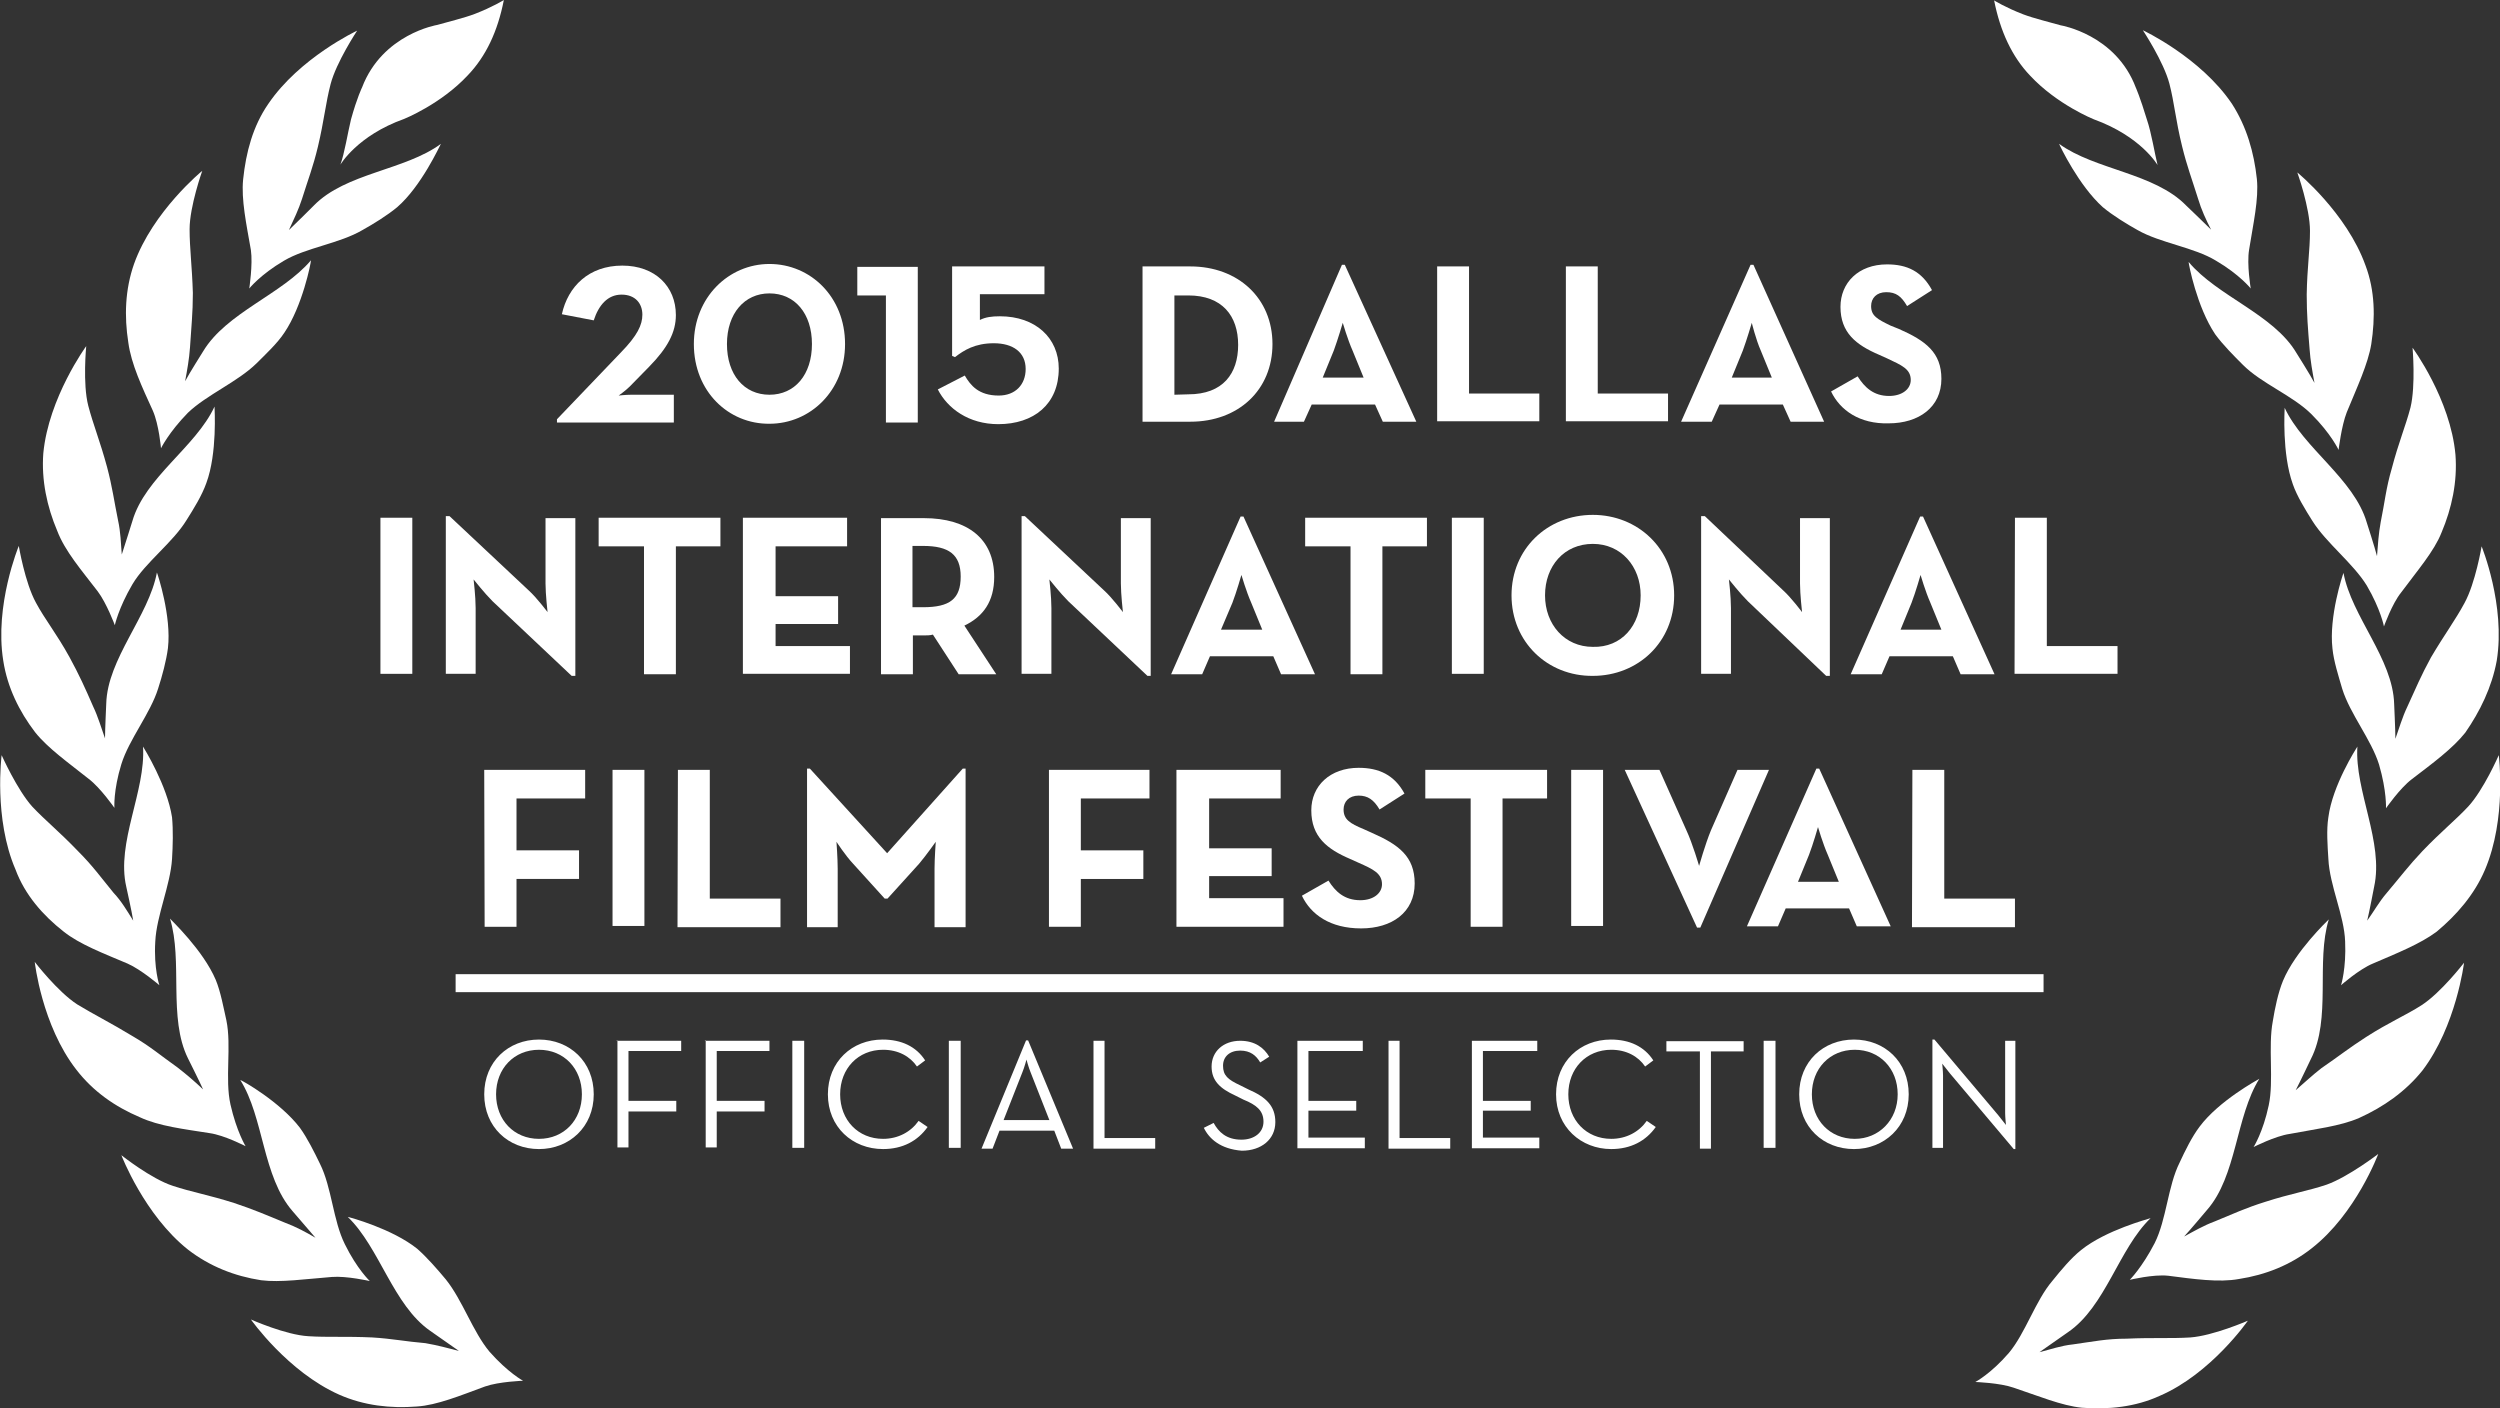 <?xml version="1.0" encoding="utf-8"?>
<!-- Generator: Adobe Illustrator 18.1.1, SVG Export Plug-In . SVG Version: 6.00 Build 0)  -->
<!DOCTYPE svg PUBLIC "-//W3C//DTD SVG 1.1//EN" "http://www.w3.org/Graphics/SVG/1.1/DTD/svg11.dtd">
<svg version="1.1" id="Layer_1" xmlns="http://www.w3.org/2000/svg" xmlns:xlink="http://www.w3.org/1999/xlink" x="0px" y="0px"
	 viewBox="0.2 223.9 611.8 344.6" enable-background="new 0.2 223.9 611.8 344.6" xml:space="preserve">
<rect x="0.2" y="223.9" width="611.8" height="344.6" fill="#333333" stroke="none"/>
<path display="none" fill="#6E6F72" d="M391.7,279.4l-3.7,11.2l9.5-7l9.5,7l-3.7-11.2l9.7-7h-12l-3.7-11.2l-3.7,11.2h-11.9
	L391.7,279.4z"/>
<path display="none" fill="#6E6F72" d="M208.6,279.4l-3.7,11.2l9.5-7l9.5,7l-3.7-11.2l9.7-7H218l-3.7-11.2l-3.7,11.2h-11.9
	L208.6,279.4z"/>
<g>
	<path fill="#FFFFFF" d="M507.5,552.9c-2.9,0.3-5.4,1.2-8.2,1.9c1.7-1.2,7-4.9,7-4.9c9.2-6.3,12.4-20.4,20.2-27.9
		c-0.5,0.2-10.9,2.9-17,7.8c-2.5,2-4.9,4.9-7,7.5c-4.2,4.9-6.6,12.8-10.7,17.7c-4.4,5.1-8.2,7.1-8.2,7.1s6,0.2,9.4,1.4
		c6,2,11.7,4.4,16.7,4.9c6.5,0.5,13.1-0.2,19-2.9c12.6-5.4,21.6-18.4,21.6-18.4s-8.5,3.7-14.1,4.1c-4.8,0.3-9,0-15.6,0.3
		C515.8,551.5,512.5,552.2,507.5,552.9z M580.5,308.1c1-6.5,0.9-13.1-1.4-19.2c-4.6-12.9-16.7-22.8-16.7-22.8s3.1,8.7,3.1,14.3
		c0,4.8-0.7,9-0.8,15.6c0,4.9,0.3,8.3,0.7,13.3c0.2,2.9,0.7,5.6,1.2,8.3c-1-1.9-4.4-7.3-4.4-7.3c-5.6-9.5-19.4-13.9-26.4-22.3
		c0,0.5,2,11,6.5,17.7c1.9,2.6,4.6,5.3,6.8,7.5c4.6,4.6,12.2,7.5,16.8,12.1c4.8,4.8,6.6,8.7,6.6,8.7s0.7-5.9,2-9.2
		C577,318.7,579.7,313,580.5,308.1z M550.6,285c1-6.3,2.4-12.4,1.9-17.3c-0.7-6.5-2.5-12.8-6.1-18.4c-7.7-11.4-21.8-18-21.8-18
		s5.1,7.7,6.5,13.1c1.2,4.6,1.5,8.8,3.1,15.3c1.2,4.9,2.4,8,3.9,12.8c0.8,2.7,2,5.3,3.2,7.6c-1.5-1.5-6.1-5.9-6.1-5.9
		c-7.8-8-22.3-8.7-31.1-15.1c0.2,0.5,4.8,10.2,10.7,15.5c2.4,2,5.8,4.1,8.5,5.6c5.6,3.2,13.8,4.2,19.2,7.5c5.8,3.4,8.5,6.8,8.5,6.8
		S550,288.6,550.6,285z M525.6,253.2c-1.7-5.6-2.7-7.8-2.7-7.8c-4.9-13.1-18.4-15.3-18.4-15.3c-2.4-0.7-6.6-1.7-9.2-2.7
		c-4.4-1.7-7.1-3.4-7.1-3.4c1.5,7.6,4.4,13.8,8.8,18.4c6.6,7.1,15.6,10.7,15.6,10.7c11.6,4.2,15.6,11.2,15.6,11.2
		C527.5,261.5,526.7,256.4,525.6,253.2z M611.2,385.6c2.2-13.6-3.7-28-3.7-28s-1.5,9-4.2,13.9c-2.2,4.1-4.9,7.7-8.2,13.3
		c-2.4,4.4-3.7,7.5-5.8,12.1c-1.2,2.5-2,5.3-2.9,7.8c0-2-0.3-8.5-0.3-8.5c-0.3-11.1-10.4-21.4-12.4-32.1c-0.2,0.5-3.6,10.7-2.7,18.5
		c0.3,3.1,1.5,6.8,2.4,9.9c1.9,6.1,7.1,12.4,9,18.5c1.9,6.5,1.7,10.7,1.7,10.7s3.4-4.9,6.3-7.1c5.1-3.9,10-7.5,13.1-11.4
		C607.1,398,610,392.1,611.2,385.6z M597.7,354.2c2.5-5.9,3.9-12.4,3.4-19c-1.2-13.6-10.5-26.2-10.5-26.2s0.8,9.2-0.5,14.6
		c-1.2,4.6-2.9,8.5-4.6,15c-1.4,4.8-1.7,8.2-2.7,13.1c-0.5,2.7-0.7,5.6-0.9,8.3c-0.5-2-2.5-8.2-2.5-8.2
		c-3.1-10.7-15.5-18.2-20.1-28.1c0,0.5-0.7,11.2,2,18.7c1,2.9,3.1,6.3,4.8,9c3.4,5.4,10,10.4,13.3,15.8c3.4,5.8,4.2,10,4.2,10
		s2-5.6,4.2-8.3C591.8,363.5,595.9,358.8,597.7,354.2z M608.3,436.8c5.4-12.6,3.4-28.1,3.4-28.1s-3.7,8.5-7.5,12.6
		c-3.2,3.4-6.6,6.1-11.2,10.9c-3.4,3.6-5.4,6.3-8.7,10.2c-1.9,2.2-3.2,4.6-4.8,6.8c0.5-2,1.7-8.3,1.7-8.3
		c2.4-10.9-4.8-23.5-4.1-34.3c-0.3,0.5-6.1,9.5-7.1,17.3c-0.5,3.1-0.2,7,0,10.2c0.3,6.5,3.9,13.9,4.1,20.2c0.3,6.6-1,10.7-1,10.7
		s4.4-3.9,7.8-5.3c5.8-2.5,11.6-4.8,15.6-7.8C601.3,447.9,605.7,442.9,608.3,436.8z M548.1,536.9c6.5-1,12.6-3.4,17.8-7.5
		c10.9-8.5,16.3-23.1,16.3-23.1s-7.3,5.6-12.6,7.5c-4.4,1.5-8.8,2.2-15,4.2c-4.8,1.5-7.8,2.9-12.4,4.8c-2.7,1-5.1,2.4-7.5,3.7
		c1.4-1.5,5.6-6.5,5.6-6.5c7.3-8.3,7-22.8,12.8-32.1c-0.5,0.3-9.9,5.4-14.6,11.7c-1.9,2.5-3.6,6-4.9,8.8c-2.9,5.8-3.2,13.9-6.1,19.7
		c-3.1,6-6.1,9-6.1,9s5.8-1.4,9.4-1C537,536.9,543.2,537.8,548.1,536.9z M577.5,497.5c6-2.7,11.4-6.5,15.5-11.6
		c8.3-10.9,10.2-26.4,10.2-26.4s-5.6,7.3-10.4,10.4c-3.9,2.5-8,4.2-13.6,7.8c-4.2,2.7-6.8,4.8-10.9,7.6c-2.2,1.7-4.2,3.6-6.3,5.4
		c1-1.9,3.7-7.6,3.7-7.6c5.1-9.9,1.2-23.8,4.4-34.2c-0.3,0.3-8.2,7.8-11.2,15c-1.2,2.9-2,6.8-2.5,9.9c-1.2,6.3,0.3,14.5-1,20.6
		c-1.4,6.6-3.7,10.2-3.7,10.2s5.3-2.7,8.8-3.2C566.8,500.2,572.9,499.5,577.5,497.5z"/>
</g>
<g>
	<path fill="#FFFFFF" d="M91.3,551.2c-6.6-0.3-10.9,0-15.6-0.3c-5.6-0.3-14.1-4.1-14.1-4.1s9,12.8,21.6,18.4
		c6.1,2.7,12.6,3.4,19,2.9c4.9-0.3,10.7-2.7,16.7-4.9c3.4-1.2,9.3-1.4,9.3-1.4s-3.7-2-8.2-7.1c-4.1-4.9-6.6-12.6-10.7-17.7
		c-2-2.4-4.6-5.4-7-7.5c-6.1-4.9-16.5-7.7-17-7.8c7.8,7.5,11.1,21.6,20.2,27.9c0,0,5.3,3.7,7,4.9c-2.7-0.7-5.3-1.4-8.2-1.9
		C99.5,552.2,96.2,551.5,91.3,551.2z M37.6,324.4c1.5,3.4,2,9.2,2,9.2s1.9-3.9,6.6-8.7c4.6-4.4,12.1-7.5,16.8-12.1
		c2.2-2.2,5.1-4.9,6.8-7.5c4.4-6.5,6.5-17,6.5-17.7c-7,8.3-20.7,12.8-26.4,22.3c0,0-3.4,5.4-4.4,7.3c0.5-2.7,1-5.4,1.2-8.3
		c0.3-4.9,0.7-8.3,0.7-13.3c-0.2-6.6-0.8-10.9-0.8-15.6c0-5.6,3.1-14.3,3.1-14.3s-12.1,9.9-16.7,22.8c-2.2,6.3-2.4,12.8-1.4,19.2
		C32.3,313,35,318.7,37.6,324.4z M61.2,294.5c0,0,2.7-3.4,8.5-6.8c5.4-3.2,13.6-4.2,19.2-7.5c2.7-1.5,6.1-3.6,8.5-5.6
		c5.9-5.1,10.4-15,10.7-15.5c-8.8,6.5-23.3,7.1-31.1,15.1c0,0-4.6,4.6-6.1,6c1.2-2.6,2.4-5.1,3.2-7.6c1.5-4.8,2.7-7.8,3.9-12.8
		c1.5-6.3,1.9-10.7,3.1-15.3c1.4-5.4,6.5-13.1,6.5-13.1s-14.1,6.6-21.8,18c-3.7,5.4-5.4,11.7-6.1,18.4c-0.5,4.9,0.8,11,1.9,17.3
		C62.1,288.6,61.2,294.5,61.2,294.5z M83.5,264.2c0,0,4.1-7.1,15.6-11.2c0,0,9-3.6,15.6-10.7c4.4-4.6,7.3-10.7,8.8-18.4
		c0,0-2.7,1.7-7.1,3.4c-2.6,1-6.8,2-9.2,2.7c0,0-13.4,2.2-18.4,15.3c0,0-1.2,2.4-2.7,7.8C85.3,256.4,84.5,261.5,83.5,264.2z
		 M8.8,403.1c3.1,3.9,8.2,7.5,13.1,11.4c2.9,2.2,6.3,7.1,6.3,7.1s-0.3-4.2,1.7-10.7c1.9-6.1,7.1-12.4,9-18.5c1-3.1,2-6.8,2.4-9.9
		c0.9-7.8-2.5-18-2.7-18.5c-2,10.7-12.1,21.1-12.4,32.1c0,0-0.3,6.5-0.3,8.5c-0.9-2.5-1.7-5.3-2.9-7.8c-2-4.6-3.4-7.7-5.8-12.1
		c-3.2-5.8-6-9.2-8.2-13.3c-2.7-4.9-4.2-13.9-4.2-13.9s-6,14.5-3.8,28.1C2,392.1,4.9,398,8.8,403.1z M24.1,368.6
		c2.2,2.9,4.2,8.3,4.2,8.3s0.9-4.2,4.3-10c3.2-5.4,9.9-10.2,13.3-15.8c1.7-2.7,3.7-5.9,4.8-9c2.7-7.3,2-18.2,2-18.7
		c-4.6,9.9-17,17.3-20.1,28c0,0-1.9,6.1-2.6,8.2c-0.2-2.7-0.3-5.6-0.9-8.3c-1-4.9-1.4-8.2-2.7-13.1c-1.7-6.3-3.4-10.4-4.6-15
		c-1.4-5.4-0.5-14.6-0.5-14.6s-9.2,12.6-10.5,26.2c-0.5,6.6,0.9,13.1,3.4,19C16.1,358.8,20.2,363.5,24.1,368.6z M15.8,451.9
		c3.9,3.1,9.7,5.3,15.6,7.8c3.4,1.5,7.8,5.3,7.8,5.3s-1.4-4.1-1-10.7c0.3-6.3,3.7-13.8,4.1-20.2c0.2-3.2,0.3-7,0-10.2
		c-1.2-7.8-6.8-16.8-7.1-17.3c0.7,10.9-6.6,23.5-4.1,34.3c0,0,1.4,6.3,1.7,8.3c-1.5-2.4-2.9-4.8-4.8-6.8c-3.2-3.9-5.1-6.6-8.7-10.2
		c-4.6-4.8-8-7.5-11.2-10.9c-3.7-4.1-7.5-12.6-7.5-12.6s-2,15.5,3.4,28C6.3,442.9,10.7,447.9,15.8,451.9z M81.4,536.4
		c3.6-0.3,9.3,1,9.3,1s-3.1-2.9-6.1-9c-2.9-5.8-3.2-13.9-6.1-19.7c-1.4-2.9-3.1-6.3-4.9-8.8c-4.8-6.3-14.1-11.6-14.6-11.7
		c5.8,9.2,5.4,23.6,12.8,32.1c0,0,4.2,4.9,5.6,6.5c-2.4-1.4-4.8-2.7-7.5-3.7c-4.6-1.9-7.6-3.2-12.4-4.8c-6.3-2-10.5-2.7-15-4.2
		c-5.3-1.7-12.6-7.5-12.6-7.5s5.6,14.6,16.3,23.1c5.3,4.1,11.4,6.5,17.9,7.5C68.8,537.8,75,536.9,81.4,536.4z M51.5,501.2
		c3.6,0.5,8.8,3.2,8.8,3.2s-2.2-3.6-3.7-10.2c-1.4-6.3,0.3-14.3-1-20.6c-0.7-3.1-1.4-7-2.6-9.9c-3.1-7.3-10.9-14.6-11.2-15
		c3.2,10.4-0.5,24.3,4.4,34.2c0,0,2.9,5.8,3.7,7.6c-2-1.9-4.1-3.7-6.3-5.4c-4.1-2.9-6.6-5.1-10.9-7.6c-5.6-3.4-9.5-5.3-13.6-7.8
		c-4.8-3.1-10.4-10.4-10.4-10.4s1.7,15.5,10.2,26.4c4.1,5.3,9.4,9,15.5,11.6C39.1,499.5,45.2,500.2,51.5,501.2z"/>
</g>
<g>
	<g>
		<path fill="#FFFFFF" d="M279.8,289.1h11.7c11.7,0,20.1,7.8,20.1,19s-8.3,19-20.1,19h-11.7V289.1z M291,320.4
			c8.5,0,12.2-5.1,12.2-12.1c0-7.1-3.9-12.1-12.2-12.1h-3.4v24.3L291,320.4L291,320.4z"/>
		<path fill="#FFFFFF" d="M328.6,288.7h0.7l17.5,38.4h-8.2l-1.9-4.2h-15.5l-1.9,4.2H312L328.6,288.7z M333.9,316.3l-2.7-6.6
			c-1.2-2.7-2.4-6.8-2.4-6.8s-1.2,4.1-2.2,6.8l-2.7,6.6H333.9z"/>
		<path fill="#FFFFFF" d="M351.9,289.1h7.8v31.1h17.2v6.8h-25V289.1z"/>
		<path fill="#FFFFFF" d="M383.4,289.1h7.8v31.1h17.2v6.8h-25V289.1L383.4,289.1z"/>
		<path fill="#FFFFFF" d="M428.6,288.7h0.7l17.3,38.4h-8.2l-1.9-4.2H421l-1.9,4.2h-7.5L428.6,288.7z M433.8,316.3l-2.7-6.6
			c-1.2-2.7-2.2-6.8-2.2-6.8s-1.2,4.1-2.2,6.8l-2.7,6.6H433.8z"/>
		<path fill="#FFFFFF" d="M448.3,319.7l6.5-3.7c1.7,2.7,3.9,4.8,7.7,4.8c3.2,0,5.3-1.7,5.3-3.9c0-2.7-2.2-3.6-5.8-5.3l-2-0.9
			c-5.6-2.4-9.4-5.4-9.4-11.7c0-5.9,4.4-10.4,11.4-10.4c4.9,0,8.5,1.7,11,6.3l-6.1,3.9c-1.4-2.4-2.7-3.4-5.1-3.4s-3.7,1.5-3.7,3.4
			c0,2.4,1.5,3.2,4.8,4.8l2,0.8c6.6,2.9,10.4,5.8,10.4,12.2c0,7-5.6,10.9-12.9,10.9C455.3,327.7,450.5,324.3,448.3,319.7z"/>
		<g>
			<path fill="#FFFFFF" d="M136.5,326.5l15.6-16.3c4.1-4.2,5.3-6.8,5.3-9.3c0-2.7-1.7-4.9-5.1-4.9c-3.4,0-5.6,2.6-6.8,6.3l-7.8-1.5
				c1.5-6.8,6.6-11.9,14.8-11.9c8,0,13.1,5.1,13.1,12.1c0,4.2-2,8-6.5,12.6l-4.8,4.9c-1,1-2.7,2.2-2.7,2.2s1.7-0.2,3.1-0.2h10.4v6.8
				h-28.6V326.5z"/>
			<path fill="#FFFFFF" d="M170,308.1c0-11.4,8.5-19.6,18.5-19.6s18.5,8,18.5,19.6c0,11.4-8.5,19.5-18.5,19.5
				C178.5,327.7,170,319.7,170,308.1z M198.9,308.1c0-7.5-4.2-12.4-10.4-12.4c-6.1,0-10.4,4.9-10.4,12.4s4.2,12.4,10.4,12.4
				S198.9,315.6,198.9,308.1z"/>
			<path fill="#FFFFFF" d="M216.8,296.2H210v-7h14.8v38.1H217v-31.1H216.8z"/>
			<path fill="#FFFFFF" d="M229.7,319.2l6.6-3.4c1.4,2.4,3.4,4.9,8.3,4.9c4.1,0,6.6-2.7,6.6-6.5c0-4.1-3.1-6.3-7.8-6.3
				c-4.6,0-7.3,1.7-9.5,3.4l-0.7-0.3v-21.9h22.6v6.8H240v6.3c1.4-0.7,2.9-0.9,4.9-0.9c8.7,0,14.4,5.3,14.4,12.8
				c0,8.7-6.1,13.6-14.8,13.6C237.3,327.7,232.1,323.9,229.7,319.2z"/>
		</g>
	</g>
	<path fill="#FFFFFF" d="M93.3,350.6h7.8v38.2h-7.8V350.6z"/>
	<path fill="#FFFFFF" d="M120.7,371c-1.9-1.9-4.6-5.3-4.6-5.3s0.5,4.2,0.5,7v16.1h-7.3v-38.6h0.9l19.4,18.2c1.9,1.7,4.6,5.3,4.6,5.3
		s-0.5-4.4-0.5-7v-16h7.3v38.6h-0.9L120.7,371z"/>
	<path fill="#FFFFFF" d="M157.6,357.6h-10.9v-7h29.8v7h-10.9v31.3h-7.8v-31.3H157.6z"/>
	<path fill="#FFFFFF" d="M182.2,350.6h25.3v7H190v12.2h15.3v6.8H190v5.4h18.2v6.8H182v-38.2L182.2,350.6L182.2,350.6z"/>
	<path fill="#FFFFFF" d="M244,388.9h-9.2l-6.3-9.7c-0.7,0.2-1.5,0.2-2.2,0.2h-2.7v9.5h-7.8v-38.2h10.5c10.7,0,17.2,5.1,17.2,14.4
		c0,6-2.7,9.7-7.3,11.9L244,388.9z M226.1,372.5c6.5,0,9.2-2,9.2-7.5c0-5.4-2.9-7.5-9.2-7.5h-2.6v15H226.1z"/>
	<path fill="#FFFFFF" d="M261.6,371c-1.9-1.9-4.6-5.3-4.6-5.3s0.5,4.2,0.5,7v16.1h-7.3v-38.6h0.8l19.4,18.2c1.9,1.7,4.6,5.3,4.6,5.3
		s-0.5-4.4-0.5-7v-16h7.3v38.6H281L261.6,371z"/>
	<path fill="#FFFFFF" d="M303.8,350.3h0.7l17.5,38.6h-8.3l-1.9-4.4h-15.5l-1.9,4.4h-7.6L303.8,350.3z M309.1,378l-2.7-6.6
		c-1.2-2.7-2.4-6.8-2.4-6.8s-1.2,4.2-2.2,6.8L299,378H309.1z"/>
	<path fill="#FFFFFF" d="M330.7,357.6h-11.1v-7h29.8v7h-10.9v31.3h-7.8V357.6z"/>
	<path fill="#FFFFFF" d="M355.5,350.6h7.8v38.2h-7.8V350.6z"/>
	<path fill="#FFFFFF" d="M370.1,369.6c0-11.4,8.8-19.7,19.9-19.7c11,0,19.9,8.3,19.9,19.7c0,11.4-8.8,19.7-19.9,19.7
		C378.9,389.4,370.1,381,370.1,369.6z M401.7,369.6c0-7.1-4.8-12.6-11.7-12.6c-7,0-11.7,5.4-11.7,12.6c0,7.1,4.8,12.6,11.7,12.6
		C397,382.4,401.7,377,401.7,369.6z"/>
	<path fill="#FFFFFF" d="M427.9,371c-1.9-1.9-4.6-5.3-4.6-5.3s0.5,4.2,0.5,7v16.1h-7.3v-38.6h0.9l19.2,18.2c1.9,1.7,4.6,5.3,4.6,5.3
		s-0.5-4.4-0.5-7v-16h7.3v38.6h-0.9L427.9,371z"/>
	<path fill="#FFFFFF" d="M470.1,350.3h0.7l17.5,38.6H480l-1.9-4.4h-15.5l-1.9,4.4h-7.6L470.1,350.3z M475.3,378l-2.7-6.6
		c-1.2-2.7-2.4-6.8-2.4-6.8s-1.2,4.2-2.2,6.8l-2.7,6.6H475.3z"/>
	<path fill="#FFFFFF" d="M493.3,350.6h7.8V382h17.3v6.8h-25.2L493.3,350.6L493.3,350.6z"/>
	<path fill="#FFFFFF" d="M118.7,412.3h24.7v7h-16.8V432h15.3v7h-15.3v11.7h-7.8L118.7,412.3L118.7,412.3z"/>
	<path fill="#FFFFFF" d="M150.1,412.3h7.8v38.2h-7.8V412.3z"/>
	<path fill="#FFFFFF" d="M166.1,412.3h7.8v31.5h17.3v7H166L166.1,412.3L166.1,412.3z"/>
	<path fill="#FFFFFF" d="M197.7,412h0.7l18.9,20.7l18.5-20.7h0.7v38.8h-7.6v-14.3c0-2.5,0.3-6.6,0.3-6.6s-2.4,3.4-4.1,5.4l-7.7,8.5
		h-0.7l-7.7-8.5c-1.9-2-4.1-5.4-4.1-5.4s0.3,4.1,0.3,6.6v14.3h-7.5L197.7,412L197.7,412z"/>
	<path fill="#FFFFFF" d="M256.9,412.3h24.6v7h-16.8V432H280v7h-15.3v11.7h-7.8L256.9,412.3L256.9,412.3z"/>
	<path fill="#FFFFFF" d="M288.3,412.3h25.3v7h-17.5v12.2h15.3v6.8h-15.3v5.4h18.2v7h-26.2v-38.4H288.3z"/>
	<path fill="#FFFFFF" d="M318.8,443.1l6.5-3.7c1.7,2.7,3.9,4.8,7.8,4.8c3.2,0,5.3-1.7,5.3-3.9c0-2.7-2.2-3.7-5.8-5.3l-2-0.9
		c-5.6-2.4-9.5-5.4-9.5-11.9c0-6,4.6-10.4,11.6-10.4c4.9,0,8.7,1.7,11.2,6.3l-6.1,3.9c-1.4-2.4-2.9-3.4-5.1-3.4
		c-2.4,0-3.7,1.5-3.7,3.4c0,2.4,1.5,3.4,4.9,4.8l2,0.9c6.6,2.9,10.5,5.8,10.5,12.4c0,7.1-5.6,11-13.1,11
		C325.7,451.1,321,447.7,318.8,443.1z"/>
	<path fill="#FFFFFF" d="M359.9,419.3H349v-7h29.8v7h-10.9v31.4h-7.8v-31.4H359.9z"/>
	<path fill="#FFFFFF" d="M384.7,412.3h7.8v38.2h-7.8V412.3z"/>
	<path fill="#FFFFFF" d="M397.8,412.3h8.5l6.6,14.8c1.5,3.2,3.1,8.7,3.1,8.7s1.5-5.3,2.9-8.7l6.5-14.8h7.7l-16.8,38.6h-0.8
		L397.8,412.3z"/>
	<path fill="#FFFFFF" d="M444.7,412h0.7l17.5,38.6h-8.3l-1.9-4.4h-15.5l-1.9,4.4h-7.6L444.7,412z M450.2,439.7l-2.7-6.6
		c-1.2-2.7-2.4-6.8-2.4-6.8s-1.2,4.2-2.2,6.8l-2.7,6.6H450.2z"/>
	<path fill="#FFFFFF" d="M468.2,412.3h7.8v31.5h17.3v7h-25.2L468.2,412.3L468.2,412.3z"/>
</g>
<g>
	<path fill="#FFFFFF" d="M118.7,491.7c0-8,5.9-13.4,13.4-13.4c7.5,0,13.4,5.4,13.4,13.4s-6,13.4-13.4,13.4
		C124.6,505.1,118.7,499.7,118.7,491.7z M142.6,491.7c0-6.3-4.4-10.9-10.5-10.9s-10.5,4.6-10.5,10.9s4.4,10.9,10.5,10.9
		C138.2,502.6,142.6,498,142.6,491.7z"/>
	<path fill="#FFFFFF" d="M151.1,478.6h15.8v2.5H154v12.2h11.7v2.6H154v8.8h-2.7v-26.2h-0.2V478.6z"/>
	<path fill="#FFFFFF" d="M172.7,478.6h15.8v2.5h-12.9v12.2h11.7v2.6h-11.7v8.8h-2.7v-26.2h-0.2V478.6z"/>
	<path fill="#FFFFFF" d="M194.1,478.6h2.9v26.2h-2.9V478.6z"/>
	<path fill="#FFFFFF" d="M202.8,491.7c0-8,5.9-13.4,13.4-13.4c4.6,0,8.2,1.7,10.4,5.1l-2,1.5c-1.7-2.5-4.6-4.1-8.3-4.1
		c-6.1,0-10.5,4.6-10.5,10.9s4.4,10.9,10.5,10.9c3.7,0,6.8-1.7,8.7-4.4l2.2,1.5c-2.4,3.4-6.1,5.4-10.9,5.4
		C208.8,505.1,202.8,499.7,202.8,491.7z"/>
	<path fill="#FFFFFF" d="M232.4,478.6h2.9v26.2h-2.9V478.6z"/>
	<path fill="#FFFFFF" d="M251.3,478.5h0.5l11,26.5h-2.9l-1.7-4.4h-13.4l-1.7,4.4h-2.7L251.3,478.5z M257,498l-4.6-11.7
		c-0.5-1.2-1-3.1-1-3.1s-0.5,1.9-1,3.1l-4.6,11.7H257z"/>
	<path fill="#FFFFFF" d="M267.8,478.6h2.7v23.8h12.4v2.6h-15.1V478.6L267.8,478.6z"/>
	<path fill="#FFFFFF" d="M294.8,499.9l2.4-1.2c1.2,2.2,3.1,4.1,6.8,4.1c3.1,0,5.4-1.7,5.4-4.4c0-2.7-1.7-4.1-4.9-5.4l-2-1
		c-3.7-1.7-5.8-3.6-5.8-7.1c0-3.7,2.9-6.3,7-6.3c3.6,0,5.8,1.7,7.1,3.9l-2.2,1.4c-1-1.7-2.4-2.9-4.9-2.9c-2.6,0-4.2,1.5-4.2,3.7
		c0,2.4,1.2,3.4,4.2,4.8l2,1c4.4,1.9,6.6,4.1,6.6,8c0,4.2-3.4,7-8.2,7C298.9,505.1,296.1,502.6,294.8,499.9z"/>
	<path fill="#FFFFFF" d="M317.7,478.6h16v2.5h-13.3v12.2h11.7v2.4h-11.7v6.6h13.8v2.6h-16.5V478.6z"/>
	<path fill="#FFFFFF" d="M340,478.6h2.7v23.8h12.4v2.6H340V478.6z"/>
	<path fill="#FFFFFF" d="M360.4,478.6h16v2.5h-13.3v12.2h11.7v2.4h-11.7v6.6h13.8v2.6h-16.5V478.6z"/>
	<path fill="#FFFFFF" d="M381,491.7c0-8,5.9-13.4,13.4-13.4c4.6,0,8.2,1.7,10.4,5.1l-2,1.5c-1.7-2.5-4.6-4.1-8.3-4.1
		c-6.1,0-10.5,4.6-10.5,10.9s4.4,10.9,10.5,10.9c3.7,0,6.8-1.7,8.7-4.4l2.2,1.5c-2.4,3.4-6.1,5.4-10.9,5.4
		C387.1,505.1,381,499.7,381,491.7z"/>
	<path fill="#FFFFFF" d="M416.2,481.2H408v-2.5h18.9v2.5h-8V505h-2.7L416.2,481.2L416.2,481.2z"/>
	<path fill="#FFFFFF" d="M431.8,478.6h2.9v26.2h-2.9V478.6z"/>
	<path fill="#FFFFFF" d="M440.5,491.7c0-8,5.9-13.4,13.4-13.4s13.4,5.4,13.4,13.4s-6,13.4-13.4,13.4
		C446.4,505.1,440.5,499.7,440.5,491.7z M464.6,491.7c0-6.3-4.4-10.9-10.5-10.9s-10.5,4.6-10.5,10.9s4.4,10.9,10.5,10.9
		C460,502.6,464.6,498,464.6,491.7z"/>
	<path fill="#FFFFFF" d="M477.4,486.6c-0.7-0.9-1.9-2.4-1.9-2.4s0.2,1.9,0.2,2.9v17.7h-2.6v-26.5h0.5l15.6,18.5
		c0.7,0.9,1.9,2.4,1.9,2.4s-0.2-1.9-0.2-2.9v-17.7h2.5v26.5H493L477.4,486.6z"/>
</g>
<rect x="111.7" y="462.3" fill="#FFFFFF" width="388.6" height="4.4"/>
</svg>
